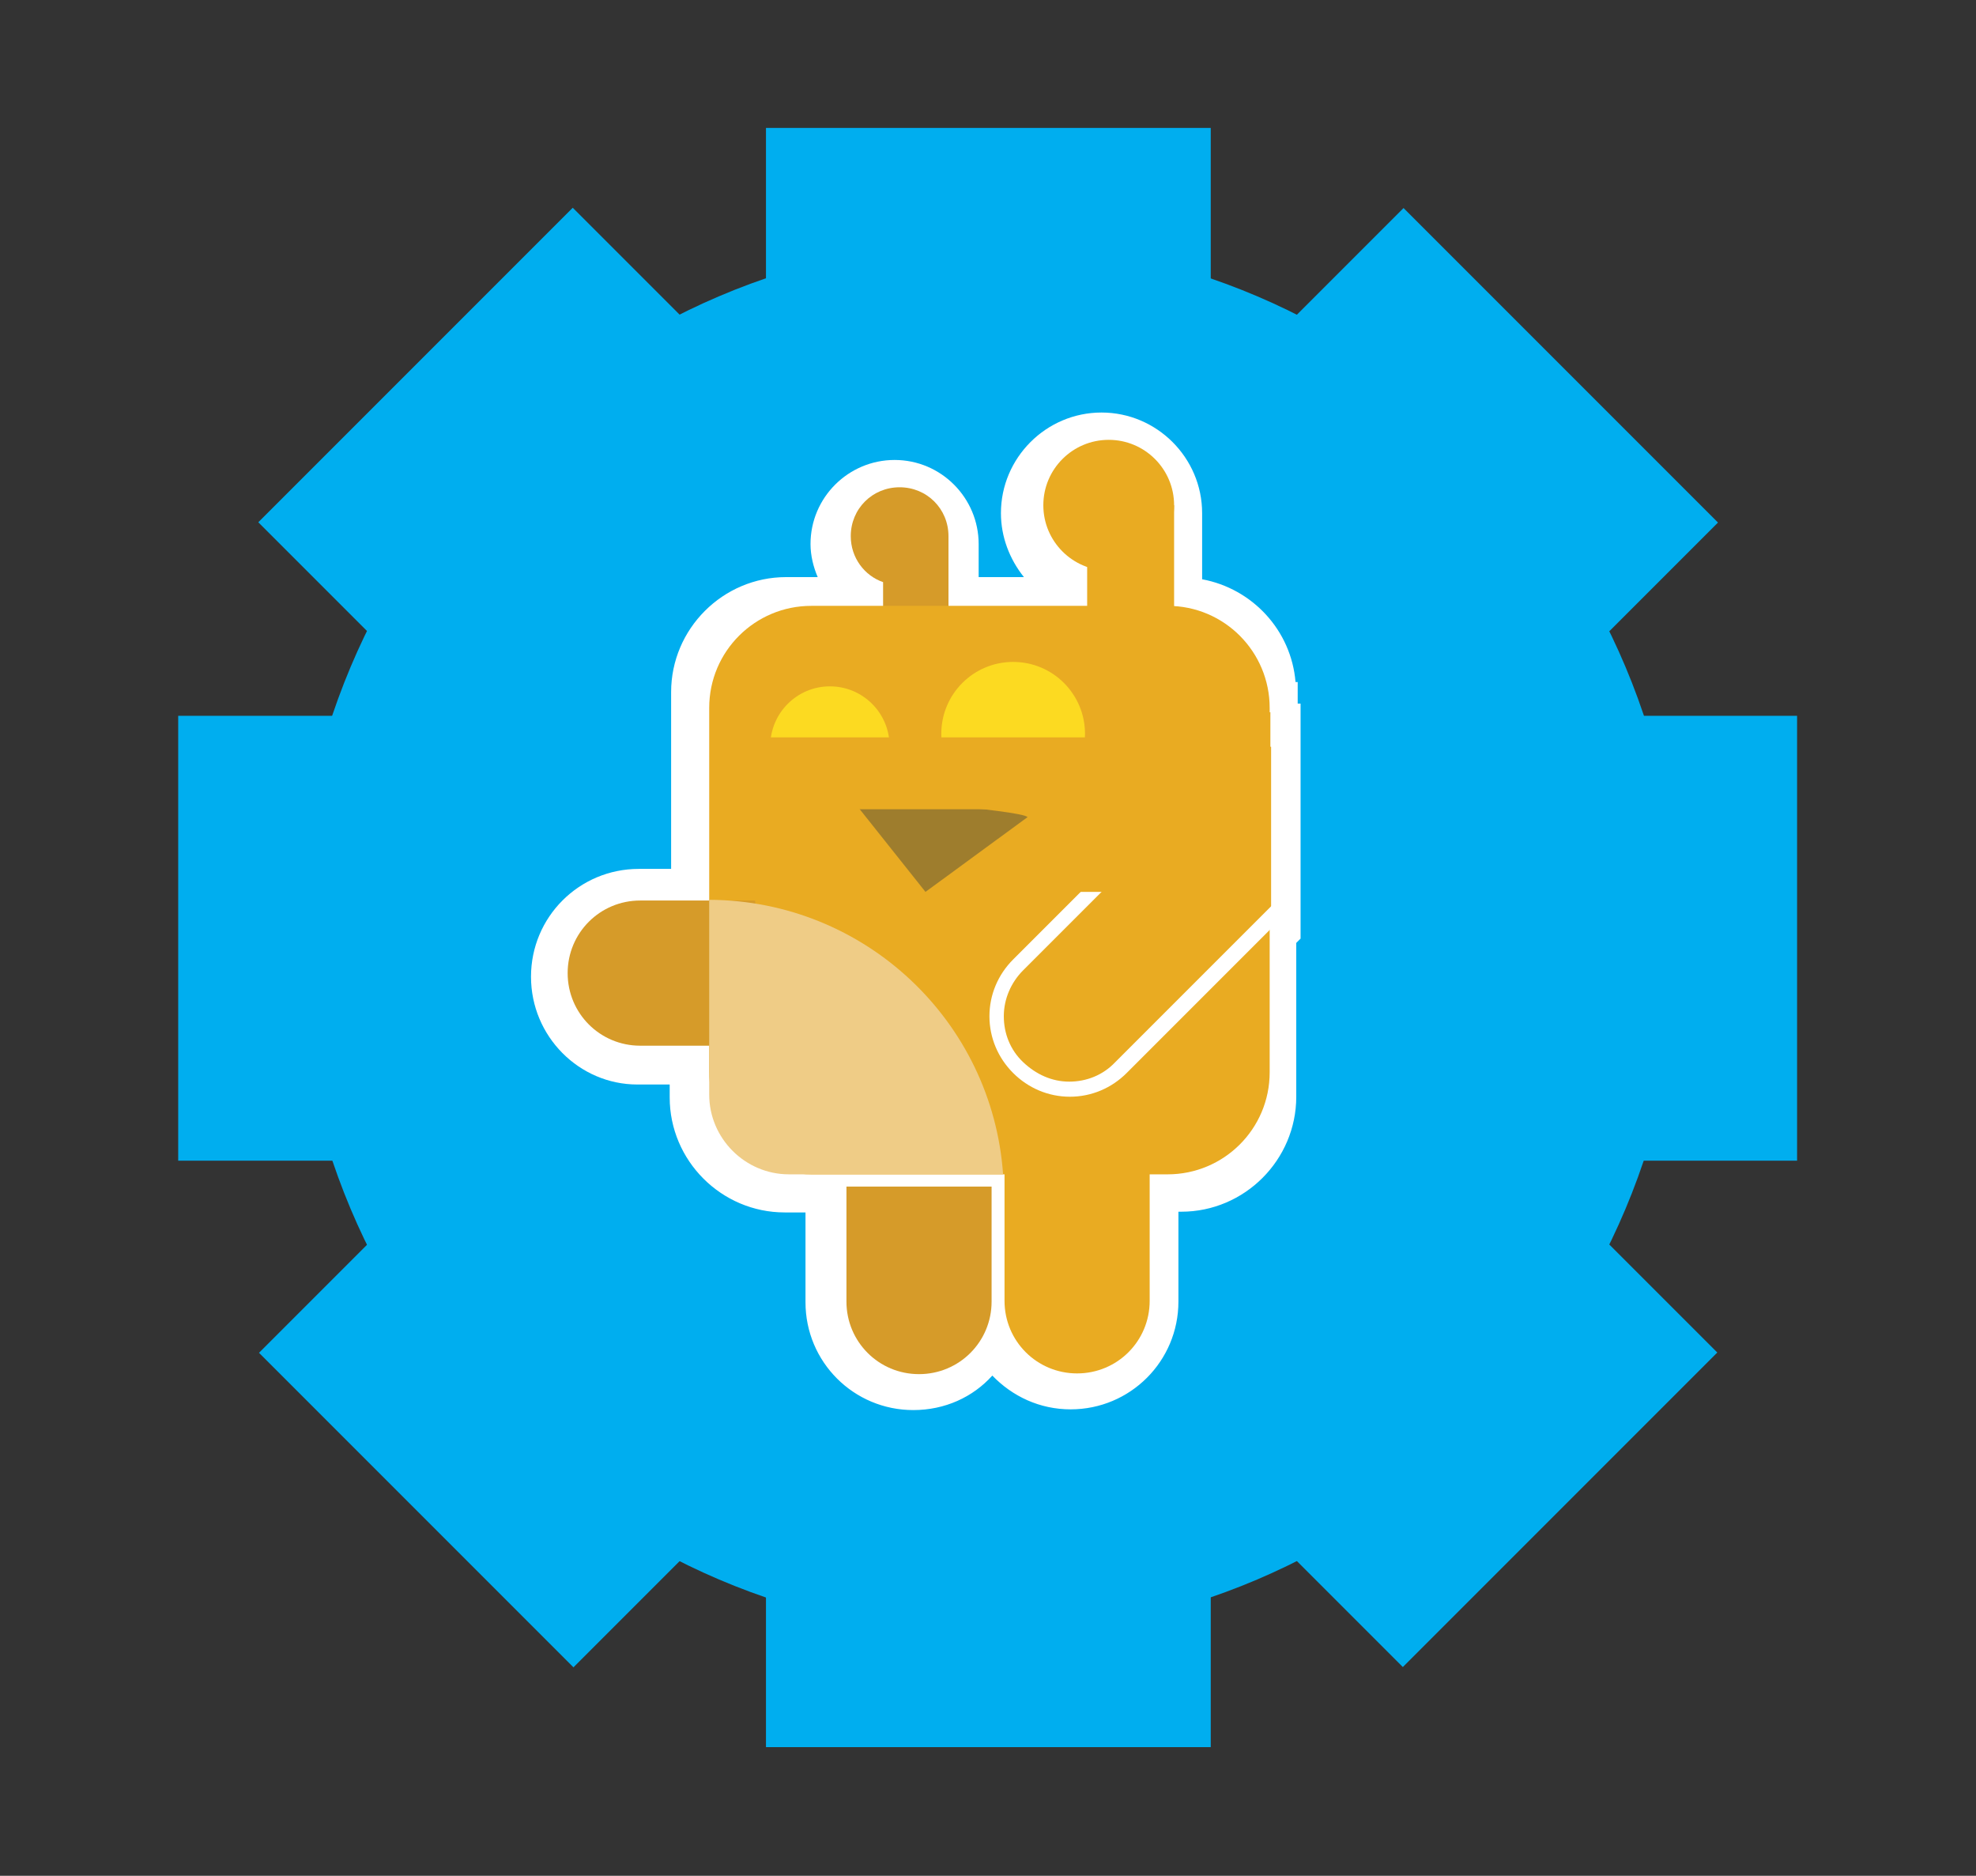<?xml version="1.0" encoding="utf-8"?>
<!-- Generator: Adobe Illustrator 18.1.0, SVG Export Plug-In . SVG Version: 6.00 Build 0)  -->
<svg version="1.1" id="Layer_1" xmlns="http://www.w3.org/2000/svg" xmlns:xlink="http://www.w3.org/1999/xlink" x="0px" y="0px"
	 viewBox="0 0 275 261" enable-background="new 0 0 275 261" xml:space="preserve">
<rect x="0" y="0" width="275" height="261" fill="#333333" stroke="none"/>
<g>
	<g>
		<g>
			<rect x="24.8" y="99.6" fill="#00AEEF" width="225.3" height="61.9"/>
		</g>
		<g>
			<rect x="106.6" y="17.8" fill="#00AEEF" width="61.9" height="225.3"/>
		</g>
		<g>
			
				<rect x="106.6" y="17.8" transform="matrix(0.707 0.707 -0.707 0.707 132.55 -59.005)" fill="#00AEEF" width="61.9" height="225.3"/>
		</g>
		<g>
			
				<rect x="106.6" y="17.8" transform="matrix(0.707 -0.707 0.707 0.707 -52.005 135.45)" fill="#00AEEF" width="61.9" height="225.3"/>
		</g>
	</g>
	<g>
		<g>
			<rect x="71.2" y="52.5" fill="#FFFFFF" width="128" height="150"/>
		</g>
		<g>
			<g>
				<path fill="#D69B29" d="M118.4,74.6c0-3.8,3-6.8,6.8-6.8c3.8,0,6.8,3,6.8,6.8v14.9h-9.1v-8.5C120.3,80.1,118.4,77.6,118.4,74.6z
					"/>
			</g>
			<g>
				<path fill="#E9AB22" d="M112.9,163.4h49.6c7.8,0,14.2-6.3,14.2-14.2V98.5c0-7.8-6.3-14.2-14.2-14.2h-49.6
					c-7.8,0-14.2,6.3-14.2,14.2v50.6C98.7,157,105.1,163.4,112.9,163.4z"/>
			</g>
			<g>
				<g>
					<circle fill="#E9AB22" cx="154.3" cy="70.3" r="9.1"/>
				</g>
				<g>
					<rect x="151.3" y="70.3" fill="#E9AB22" width="12.1" height="20"/>
				</g>
			</g>
			<g>
				<path fill="#9E7D2D" d="M143,113.7c-0.7-1-24.7-2.8-24.7-2.8l10.5,13.2L143,113.7z"/>
			</g>
			<g>
				<path fill="#E9AB22" d="M149.9,130.9c5.6,0,10.1,4.5,10.1,10.1v40c0,5.6-4.5,10.1-10.1,10.1c-5.6,0-10.1-4.5-10.1-10.1v-40
					C139.8,135.4,144.4,130.9,149.9,130.9z"/>
			</g>
			<g>
				<path fill="#D69B29" d="M89.1,125.3h16v20.2h-16c-5.6,0-10.1-4.5-10.1-10.1C79,129.8,83.5,125.3,89.1,125.3z"/>
			</g>
			<g>
				<path fill="#D69B29" d="M117.8,181.1v-16H138v16c0,5.6-4.5,10.1-10.1,10.1C122.3,191.2,117.8,186.7,117.8,181.1z"/>
			</g>
			<g>
				<path fill="#EFCC86" d="M139.6,163.4h-29.8c-6.1,0-11.1-5-11.1-11.1v-27.1C120.4,125.3,138.1,142.1,139.6,163.4z"/>
			</g>
			<g>
				<path fill="#E9AB22" d="M184.2,106c3.9,3.9,3.9,10.3,0,14.3L156,148.6c-3.9,3.9-10.3,3.9-14.3,0c-3.9-3.9-3.9-10.3,0-14.3
					L170,106C173.9,102.1,180.3,102.1,184.2,106z"/>
				<path fill="#FFFFFF" d="M141,149.3c-2.1-2.1-3.3-4.9-3.3-7.9c0-3,1.2-5.8,3.3-7.9l28.3-28.3c2.1-2.1,4.9-3.3,7.9-3.3
					s5.8,1.2,7.9,3.3s3.3,4.9,3.3,7.9s-1.2,5.8-3.3,7.9l-28.3,28.3c-2.1,2.1-4.9,3.3-7.9,3.3S143.1,151.4,141,149.3z M170.7,106.7
					L142.4,135c-1.7,1.7-2.7,4-2.7,6.4c0,2.4,0.9,4.7,2.7,6.4s4,2.7,6.4,2.7s4.7-0.9,6.4-2.7l28.3-28.3c3.6-3.6,3.6-9.3,0-12.9
					c-1.7-1.7-4-2.7-6.4-2.7S172.4,105,170.7,106.7z"/>
			</g>
			<g>
				<rect x="149.4" y="99.1" fill="#E9AB22" width="27.4" height="25"/>
			</g>
			<g>
				<g>
					<circle fill="#FCDA21" cx="141" cy="102.1" r="10"/>
				</g>
				<g>
					<circle fill="#FCDA21" cx="115.5" cy="103.8" r="8.3"/>
				</g>
				<g>
					<rect x="99.7" y="102.6" fill="#E9AB22" width="52.2" height="10"/>
				</g>
			</g>
			<g>
				<rect x="176.9" y="90" fill="#FFFFFF" width="26.9" height="70.5"/>
			</g>
		</g>
	</g>
	<g>
		<g>
			<path fill="#00AEEF" d="M41.2,130.5c0,53.4,43.2,96.9,96.3,96.9s96.3-43.4,96.3-96.9s-43.2-96.9-96.3-96.9S41.2,77.1,41.2,130.5z
				 M73.9,135.9c0-8.3,6.7-15,15-15h4.5V96.3c0-8.8,7.2-16,16-16h4.4c-0.6-1.4-1-3-1-4.6c0-6.5,5.3-11.7,11.7-11.7
				c6.5,0,11.7,5.3,11.7,11.7v4.6h6.3c-2-2.5-3.2-5.6-3.2-8.9c0-7.7,6.3-14,14-14c7.7,0,14,6.3,14,14v9.2c7,1.3,12.4,7.1,13,14.3
				h0.3v3l0.4,0v32.7l-0.6,0.6v21.4c0,8.8-7.2,16-16,16h-0.4v12.5c0,8.3-6.7,15-15,15c-4.3,0-8.1-1.8-10.9-4.7
				c-2.7,3-6.6,4.8-11,4.8c-8.3,0-15-6.7-15-15v-12.5h-2.9c-8.8,0-16-7.2-16-16v-1.8h-4.5C80.6,150.9,73.9,144.2,73.9,135.9z"/>
		</g>
	</g>
	<g>
		<rect x="68.8" y="44.4" fill="#00AEEF" width="22.2" height="21.7"/>
	</g>
	<g>
		<rect x="186.9" y="47.4" fill="#00AEEF" width="20.9" height="13.9"/>
	</g>
	<g>
		<rect x="58" y="191.2" fill="#00AEEF" width="22" height="16.8"/>
	</g>
</g>
</svg>
